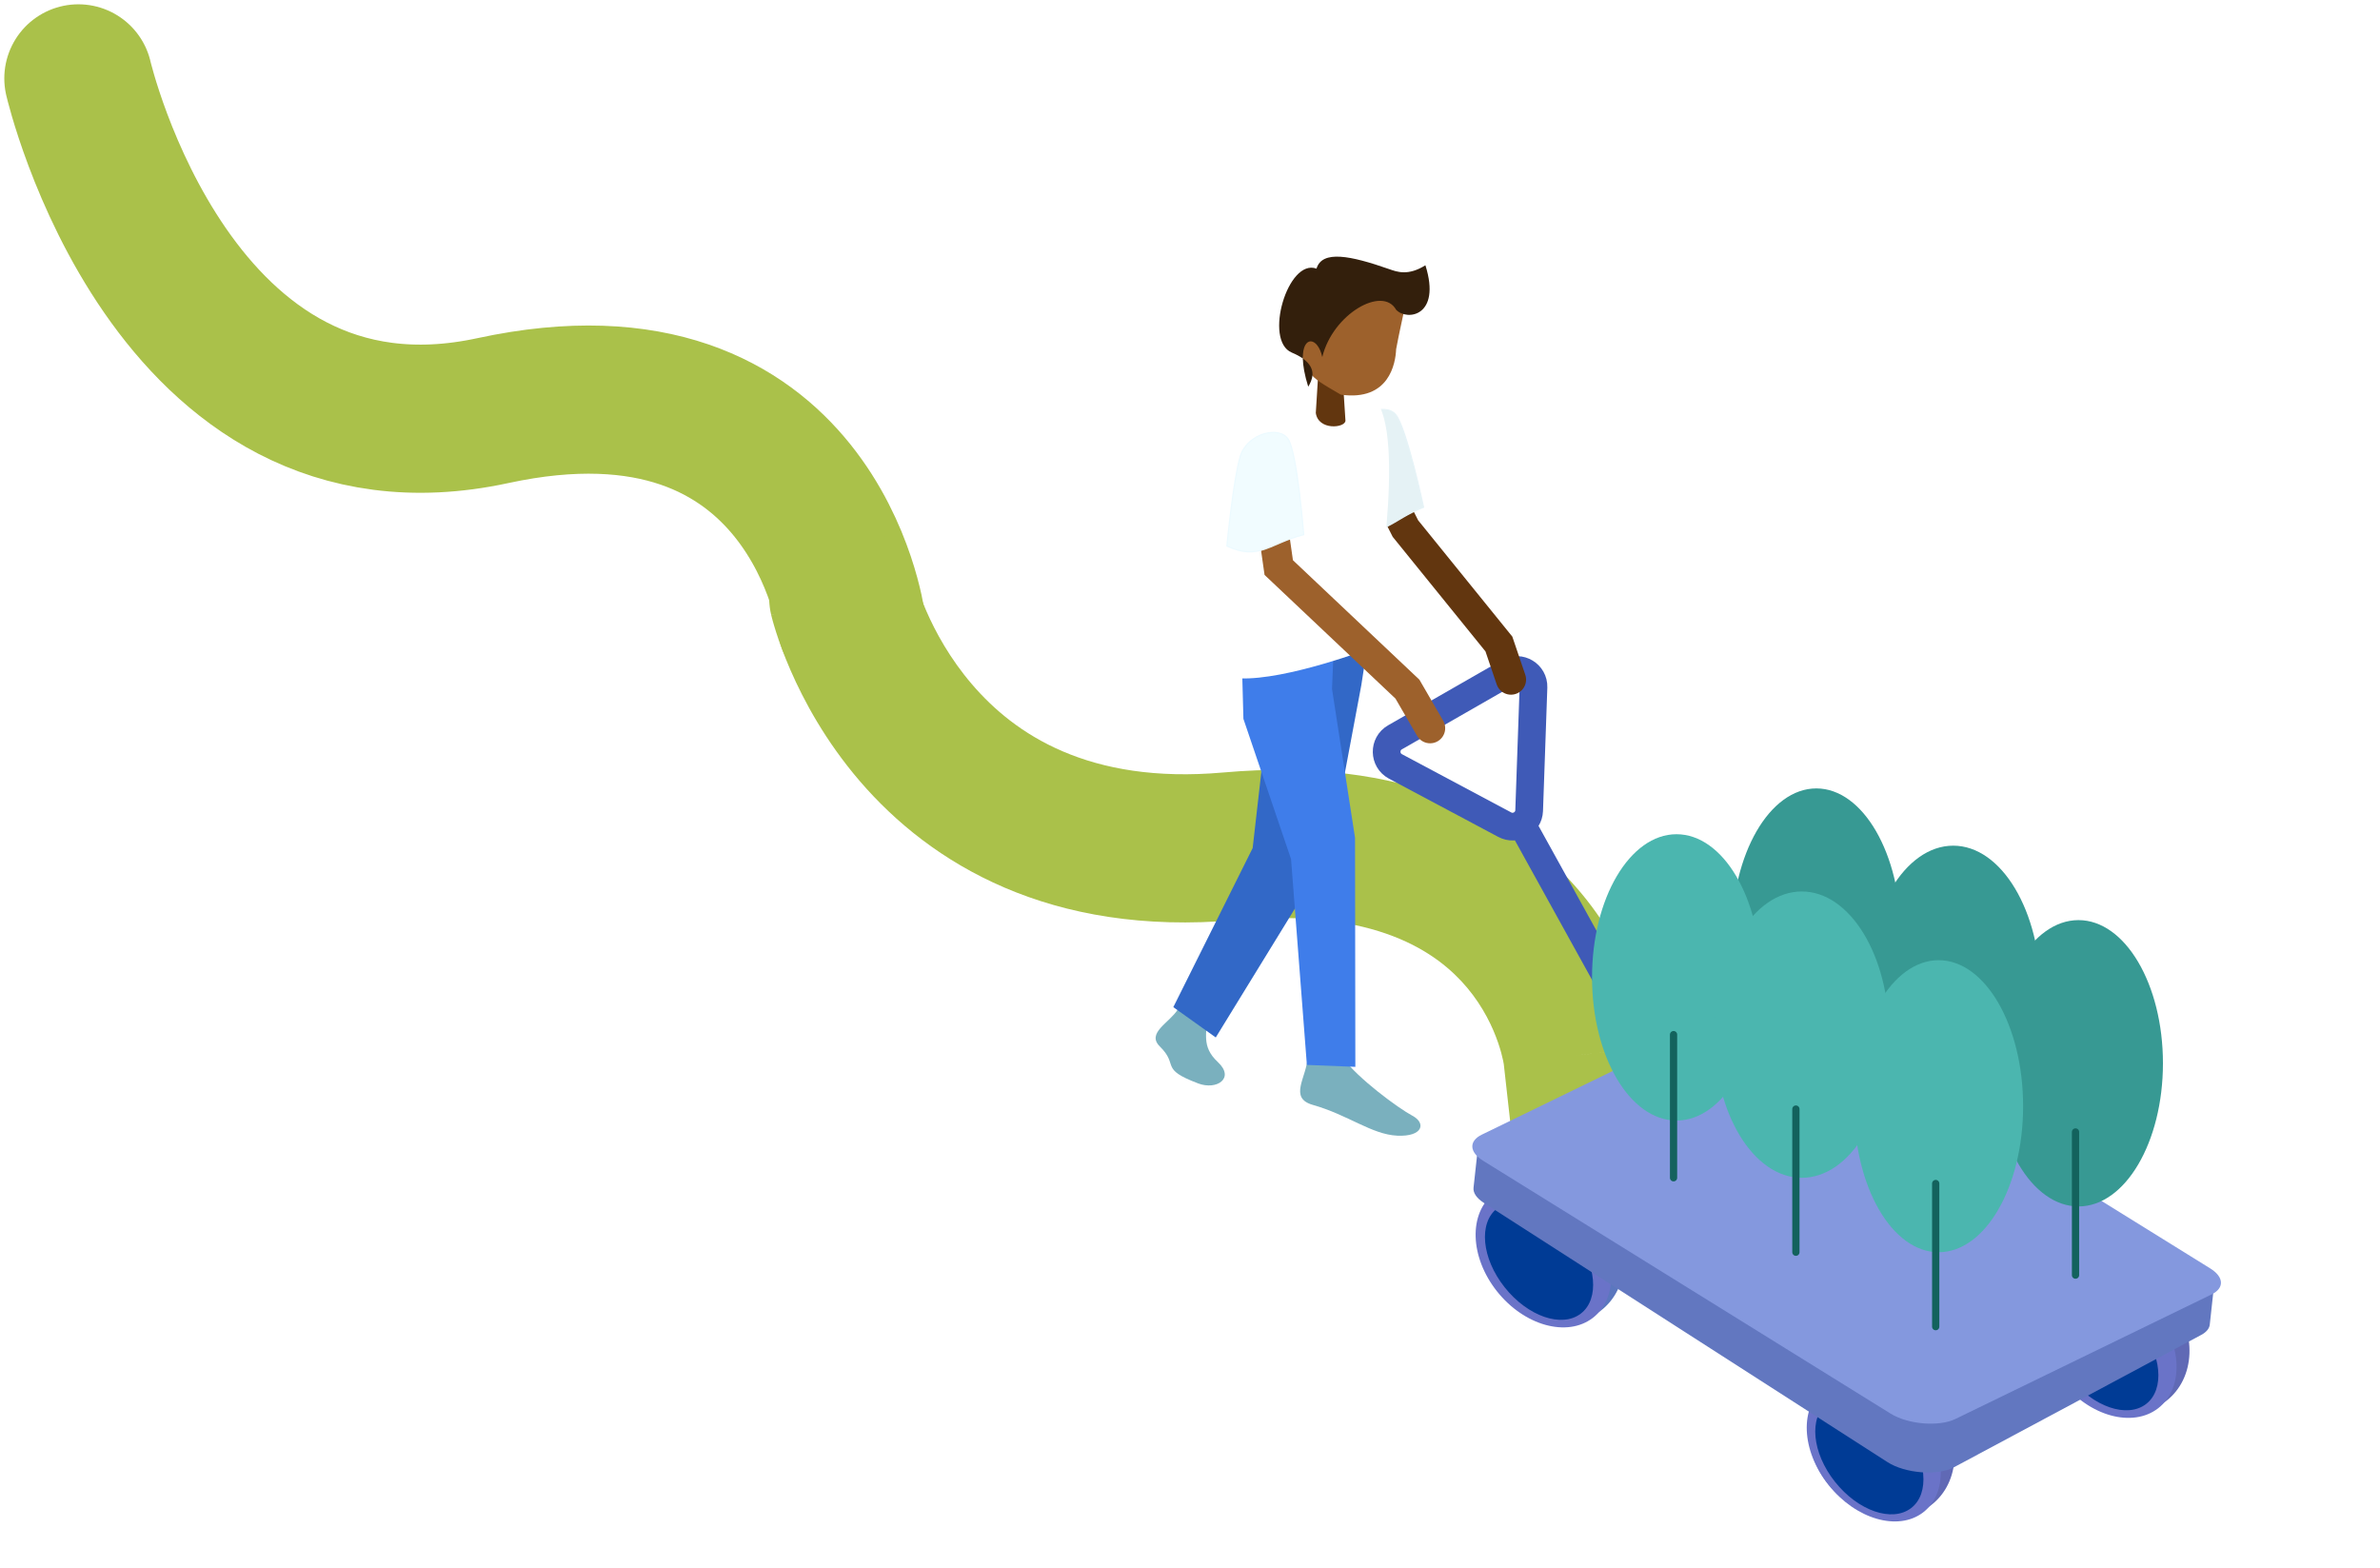 <svg width="334" height="220" viewBox="0 0 334 220" fill="none" xmlns="http://www.w3.org/2000/svg">
<path d="M11 11C11 11 24.073 67.377 69.153 57.625C114.233 47.873 119.481 87.387 119.481 87.387" stroke="#AAC14A" stroke-width="20.793" stroke-linecap="round"/>
<path d="M108.22 86.269C106.908 80.68 110.376 75.084 115.966 73.772C121.556 72.46 127.151 75.928 128.463 81.518L108.22 86.269ZM231.689 146.934L232.844 157.266L212.179 159.575L211.025 149.243L231.689 146.934ZM118.342 83.894C128.463 81.518 128.462 81.512 128.461 81.507C128.461 81.506 128.459 81.501 128.459 81.497C128.457 81.491 128.456 81.485 128.455 81.48C128.452 81.47 128.45 81.462 128.449 81.456C128.446 81.444 128.445 81.441 128.446 81.447C128.449 81.458 128.461 81.503 128.482 81.579C128.523 81.731 128.602 82.007 128.724 82.388C128.969 83.152 129.381 84.323 130.004 85.753C131.261 88.64 133.305 92.42 136.426 96.053C142.346 102.946 152.709 110.084 171.631 108.407L173.467 129.119C147.306 131.438 130.565 121.142 120.652 109.601C115.857 104.018 112.802 98.331 110.94 94.055C110.003 91.904 109.35 90.069 108.92 88.724C108.704 88.05 108.543 87.495 108.429 87.08C108.372 86.872 108.327 86.699 108.293 86.563C108.275 86.495 108.261 86.437 108.249 86.388C108.243 86.363 108.237 86.341 108.233 86.321C108.23 86.311 108.228 86.302 108.226 86.293C108.225 86.289 108.224 86.283 108.223 86.281C108.222 86.275 108.22 86.269 118.342 83.894ZM171.631 108.407C197.134 106.146 212.817 114.503 221.826 125.247C226.114 130.36 228.54 135.604 229.901 139.561C230.586 141.551 231.017 143.258 231.283 144.526C231.417 145.161 231.51 145.692 231.574 146.098C231.606 146.301 231.631 146.474 231.65 146.614C231.659 146.684 231.667 146.746 231.673 146.799C231.677 146.826 231.68 146.85 231.682 146.873C231.683 146.884 231.685 146.895 231.686 146.905C231.686 146.91 231.687 146.917 231.688 146.92C231.688 146.927 231.689 146.934 221.357 148.088C211.025 149.243 211.025 149.249 211.026 149.256C211.026 149.258 211.027 149.264 211.027 149.269C211.028 149.277 211.029 149.284 211.03 149.292C211.032 149.306 211.033 149.318 211.035 149.329C211.037 149.351 211.039 149.365 211.04 149.372C211.042 149.386 211.04 149.372 211.034 149.332C211.021 149.252 210.991 149.07 210.934 148.803C210.821 148.264 210.609 147.399 210.24 146.327C209.495 144.161 208.172 141.325 205.893 138.607C201.769 133.689 193.049 127.383 173.467 129.119L171.631 108.407Z" fill="#AAC14A"/>
<ellipse cx="9.468" cy="11.158" rx="9.468" ry="11.158" transform="matrix(-0.794 0.609 0.621 0.783 297.631 173.379)" fill="#6069B5"/>
<ellipse cx="8.23" cy="11.158" rx="8.23" ry="11.158" transform="matrix(-0.794 0.609 0.621 0.783 295.53 175.149)" fill="#6A73C8"/>
<ellipse cx="6.077" cy="9.439" rx="6.077" ry="9.439" transform="matrix(-0.794 0.609 0.621 0.783 294.271 178.548)" fill="#003B95"/>
<ellipse cx="9.468" cy="11.158" rx="9.468" ry="11.158" transform="matrix(-0.794 0.609 0.621 0.783 264.662 187.98)" fill="#6069B5"/>
<ellipse cx="8.009" cy="11.158" rx="8.009" ry="11.158" transform="matrix(-0.794 0.609 0.621 0.783 262.386 189.884)" fill="#6A73C8"/>
<ellipse cx="6.077" cy="9.439" rx="6.077" ry="9.439" transform="matrix(-0.794 0.609 0.621 0.783 261.301 193.149)" fill="#003B95"/>
<ellipse cx="9.468" cy="11.158" rx="9.468" ry="11.158" transform="matrix(-0.794 0.609 0.621 0.783 218.306 160.688)" fill="#5B77BE"/>
<ellipse cx="8.213" cy="11.158" rx="8.213" ry="11.158" transform="matrix(-0.794 0.609 0.621 0.783 216.19 162.468)" fill="#6A73C8"/>
<ellipse cx="6.077" cy="9.439" rx="6.077" ry="9.439" transform="matrix(-0.794 0.609 0.621 0.783 214.946 165.857)" fill="#003B95"/>
<path d="M233.218 151.204L213.129 114.879M211.168 115.725L195.833 107.552C194.214 106.689 194.176 104.383 195.766 103.471L211.709 94.333C213.296 93.424 215.267 94.613 215.203 96.442L214.595 113.752C214.535 115.474 212.691 116.536 211.168 115.725Z" stroke="#3F5AB7" stroke-width="3.888" stroke-linejoin="round"/>
<g filter="url(#filter0_d_1912_4636)">
<path d="M308.923 186.652C309.636 186.27 310.049 185.77 310.11 185.216L310.736 179.483C310.828 178.638 310.093 177.742 308.737 177.048L252.033 148C249.762 146.837 246.337 146.518 244.069 147.26L209.399 158.59C208.205 158.98 207.488 159.619 207.406 160.364L206.79 166.007C206.712 166.722 207.226 167.478 208.225 168.119L264.878 204.506C267.372 206.108 271.916 206.461 274.212 205.232L308.923 186.652Z" fill="#6277C0"/>
</g>
<path d="M310.342 181.66C312.196 180.759 312.119 179.203 310.162 177.988L252.986 142.51C250.532 140.987 246.2 140.63 243.876 141.76L207.96 159.221C206.107 160.122 206.183 161.678 208.141 162.893L265.316 198.371C267.771 199.894 272.102 200.251 274.426 199.121L310.342 181.66Z" fill="#8498DE"/>
<path d="M198.209 156.571C196.248 155.531 190.441 151.253 188.522 148.493L183.521 148.295C183.403 151.175 180.769 154.073 184.246 155.055C189.197 156.454 192.505 159.208 196.091 159.372C199.676 159.536 200.17 157.61 198.209 156.571Z" fill="#7AB0BE"/>
<path d="M170.907 149.039C168.468 146.764 169.517 144.943 169.278 142.441L165.288 141.66C164.143 143.513 160.844 144.959 162.766 146.849C165.504 149.541 162.639 149.956 168.156 152.041C170.744 153.019 173.346 151.314 170.907 149.039Z" fill="#7AB0BE"/>
<path d="M164.659 141.333L170.615 145.587L186.676 119.44L191.037 96.177L191.964 90.187L174.143 92.829L177.922 100.344L175.794 119.008L164.659 141.333Z" fill="#3268C7"/>
<path d="M183.402 149.442L190.204 149.711L190.161 117.569L186.931 96.683L187.15 91.335L174.227 90.823L174.496 100.878L181.182 120.561L183.402 149.442Z" fill="#3F7DEA"/>
<path d="M212.046 95.368L210.35 90.376L197.232 74.175L191.076 62.029" stroke="#62360F" stroke-width="4.235" stroke-linecap="round"/>
<path d="M195.885 58.202C195.153 57.307 193.705 57.255 192.344 57.874C190.99 58.49 189.764 59.756 189.498 61.425C189.227 63.12 189.177 66.308 189.195 69.079C189.204 70.463 189.23 71.74 189.253 72.672C189.265 73.138 189.276 73.517 189.285 73.78C189.289 73.912 189.292 74.014 189.295 74.083L189.296 74.129C190.494 74.508 191.459 74.623 192.302 74.559C193.158 74.494 193.893 74.243 194.623 73.888C195.15 73.631 195.67 73.321 196.232 72.987C196.451 72.857 196.677 72.722 196.912 72.586C197.729 72.112 198.65 71.617 199.781 71.183L199.769 71.128C199.751 71.045 199.725 70.924 199.69 70.769C199.622 70.459 199.523 70.014 199.399 69.474C199.151 68.395 198.804 66.936 198.41 65.418C198.015 63.9 197.573 62.325 197.133 61.013C196.913 60.356 196.695 59.767 196.483 59.284C196.272 58.799 196.07 58.427 195.885 58.202Z" fill="#E5F2F5" stroke="#E6F3F7" stroke-width="0.169"/>
<path d="M175.377 61.886C185.157 56.314 188.62 56.035 193.66 57.141C197.201 64.392 192.27 90.999 192.27 90.999C192.27 90.999 180.576 95.458 174.009 95.198C173.379 81.194 171.031 74.294 175.377 61.886Z" fill="white"/>
<path d="M188.816 59.036L188.43 53.026L184.99 52.569L184.654 57.953C185.011 60.449 188.773 60.064 188.816 59.036Z" fill="#62360F"/>
<path d="M182.215 45.607C182.662 52.648 183.626 52.686 188.174 55.387C194.947 56.325 195.847 51.004 195.929 48.998C197.673 39.693 198.779 40.527 192.932 38.834C187.085 37.14 181.769 38.566 182.215 45.607Z" fill="#9D612C"/>
<path d="M195.928 43.473C197.456 45.073 202.294 44.385 200.037 37.226C197.592 38.755 196.043 38.147 194.927 37.757C189.554 35.878 185.543 35.051 184.753 37.698C180.727 36.199 177.3 47.814 181.283 49.477C181.923 49.744 182.432 50.023 182.834 50.308C182.851 51.299 183.07 52.61 183.592 54.266C184.092 53.43 184.933 51.795 182.834 50.308C182.776 47.013 184.94 47.249 185.563 50.108C187.027 44.066 194.026 40.049 195.928 43.473Z" fill="#331F0C"/>
<path d="M200.695 102.19L197.514 96.707L179.454 79.647L177.337 64.832" stroke="#9D612C" stroke-width="4.235" stroke-linecap="round"/>
<path d="M180.805 61.669C180.196 60.689 178.768 60.454 177.337 60.895C175.913 61.333 174.53 62.432 174.046 64.053C173.555 65.7 173.085 68.854 172.738 71.604C172.565 72.978 172.422 74.248 172.323 75.175C172.273 75.638 172.235 76.016 172.208 76.277C172.195 76.408 172.185 76.51 172.178 76.579L172.174 76.625C173.312 77.153 174.254 77.39 175.098 77.433C175.955 77.478 176.717 77.323 177.488 77.063C178.044 76.875 178.6 76.635 179.201 76.375C179.436 76.273 179.678 76.169 179.929 76.064C180.801 75.697 181.779 75.324 182.958 75.037L182.954 74.981C182.947 74.897 182.936 74.773 182.923 74.615C182.896 74.299 182.856 73.845 182.804 73.294C182.701 72.192 182.549 70.701 182.358 69.146C182.166 67.591 181.935 65.973 181.672 64.616C181.54 63.937 181.401 63.325 181.255 62.819C181.109 62.311 180.958 61.916 180.805 61.669Z" fill="#F1FCFF" stroke="#ECFAFF" stroke-width="0.169"/>
<ellipse cx="11.854" cy="20.491" rx="11.854" ry="20.491" transform="matrix(-1 -7.99148e-10 2.54657e-09 1 266.75 110.639)" fill="#379993"/>
<ellipse cx="12.262" cy="20.491" rx="12.262" ry="20.491" transform="matrix(-1 -7.99148e-10 2.54657e-09 1 286.371 118.674)" fill="#379993"/>
<ellipse cx="11.854" cy="20.09" rx="11.854" ry="20.09" transform="matrix(-1 -7.99148e-10 2.54657e-09 1 303.539 129.12)" fill="#379993"/>
<path d="M291.271 178.939L291.271 158.851" stroke="#13625D" stroke-width="1.017" stroke-linecap="round"/>
<path d="M271.651 168.492L271.651 148.405" stroke="#13625D" stroke-width="1.017" stroke-linecap="round"/>
<path d="M254.48 158.047L254.48 137.959" stroke="#13625D" stroke-width="1.017" stroke-linecap="round"/>
<ellipse cx="11.854" cy="20.09" rx="11.854" ry="20.09" transform="matrix(-1 -7.99148e-10 2.54657e-09 1 247.128 117.067)" fill="#4BB6AF"/>
<ellipse cx="12.262" cy="20.09" rx="12.262" ry="20.09" transform="matrix(-1 -7.99148e-10 2.54657e-09 1 265.114 125.102)" fill="#4BB6AF"/>
<ellipse cx="11.854" cy="20.491" rx="11.854" ry="20.491" transform="matrix(-1 -7.99148e-10 2.54657e-09 1 283.915 134.745)" fill="#4BB6AF"/>
<path d="M271.649 186.17L271.649 166.083" stroke="#13625D" stroke-width="1.017" stroke-linecap="round"/>
<path d="M252.029 175.724L252.029 155.637" stroke="#13625D" stroke-width="1.017" stroke-linecap="round"/>
<path d="M234.86 165.278L234.86 145.191" stroke="#13625D" stroke-width="1.017" stroke-linecap="round"/>
<defs>
<filter id="filter0_d_1912_4636" x="206.112" y="146.861" width="105.302" height="60.45" filterUnits="userSpaceOnUse" color-interpolation-filters="sRGB">
<feFlood flood-opacity="0" result="BackgroundImageFix"/>
<feColorMatrix in="SourceAlpha" type="matrix" values="0 0 0 0 0 0 0 0 0 0 0 0 0 0 0 0 0 0 127 0" result="hardAlpha"/>
<feOffset dy="0.671"/>
<feGaussianBlur stdDeviation="0.335"/>
<feComposite in2="hardAlpha" operator="out"/>
<feColorMatrix type="matrix" values="0 0 0 0 0.5 0 0 0 0 0.312 0 0 0 0 0.3 0 0 0 0.26 0"/>
<feBlend mode="normal" in2="BackgroundImageFix" result="effect1_dropShadow_1912_4636"/>
<feBlend mode="normal" in="SourceGraphic" in2="effect1_dropShadow_1912_4636" result="shape"/>
</filter>
</defs>
</svg>
